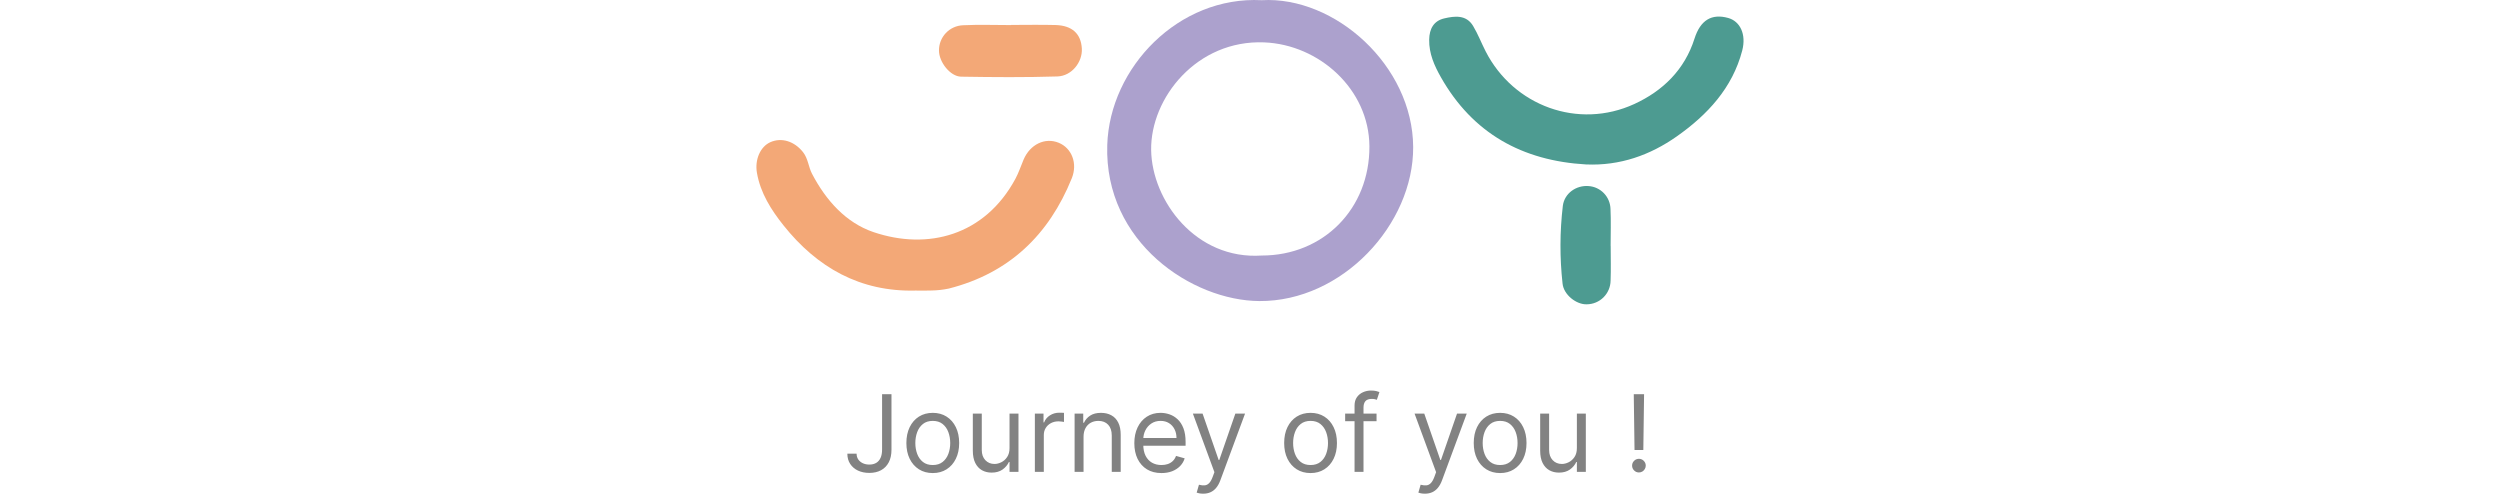 <svg width="390" height="78" viewBox="0 0 390 78" fill="none" xmlns="http://www.w3.org/2000/svg">
<g clip-path="url(#clip0_291_3288)">
<path d="M196.826 0.03C208.254 -0.624 220.383 10.234 220.455 22.931C220.521 35.008 209.381 47.05 196.456 46.965C185.984 46.897 172.256 37.822 172.731 22.632C173.113 10.505 183.883 -0.641 196.826 0.03ZM196.826 39.863C206.468 39.863 213.678 32.549 213.628 22.827C213.579 13.93 205.795 6.956 197.209 6.611C186.712 6.193 179.46 15.282 179.579 23.422C179.706 31.275 186.517 40.554 196.838 39.863H196.826Z" fill="#ACA1CD"/>
<path d="M142.838 45.327C134.177 45.556 127.458 41.729 122.212 35.139C120.296 32.733 118.624 30.107 118.08 26.953C117.729 24.935 118.588 22.894 120.16 22.187C121.928 21.393 123.941 22.04 125.277 23.741C126.069 24.749 126.117 26.037 126.67 27.097C128.826 31.229 131.95 34.751 136.275 36.213C144.748 39.078 153.621 36.746 158.398 27.905C158.917 26.948 159.254 25.894 159.683 24.891C160.7 22.513 163.03 21.399 165.158 22.272C167.183 23.098 168.143 25.474 167.199 27.811C163.623 36.663 157.406 42.627 148.022 45.014C147.14 45.2 146.242 45.301 145.34 45.317C144.507 45.356 143.672 45.327 142.838 45.327Z" fill="#F3A877"/>
<path d="M247.414 25.653C237.497 25.079 229.738 20.817 224.766 12.022C223.767 10.259 222.915 8.363 222.952 6.196C222.98 4.483 223.668 3.251 225.303 2.87C226.937 2.488 228.746 2.273 229.807 4.054C230.564 5.314 231.092 6.708 231.765 8.019C236.126 16.542 246.227 20.233 254.95 16.228C259.397 14.184 262.804 10.888 264.346 6.012C265.264 3.143 267.005 2.089 269.58 2.798C271.451 3.308 272.452 5.34 271.784 7.895C270.255 13.744 266.343 17.922 261.589 21.271C257.423 24.203 252.712 25.885 247.414 25.653Z" fill="#4D9B91"/>
<path d="M157.728 3.891C160.041 3.891 162.355 3.841 164.667 3.905C167.259 3.978 168.638 5.269 168.767 7.578C168.884 9.674 167.199 11.857 164.954 11.926C159.95 12.082 154.934 12.043 149.925 11.96C148.231 11.933 146.47 9.665 146.481 7.876C146.472 6.863 146.856 5.886 147.554 5.151C148.252 4.416 149.208 3.982 150.221 3.939C152.721 3.82 155.23 3.912 157.734 3.912L157.728 3.891Z" fill="#F3A877"/>
<path d="M251.266 38.369C251.266 40.171 251.321 41.975 251.253 43.775C251.24 44.754 250.844 45.69 250.15 46.382C249.456 47.073 248.518 47.465 247.538 47.473C245.931 47.533 243.939 46.002 243.76 44.241C243.312 40.211 243.326 36.144 243.801 32.118C244.049 30.146 245.888 28.876 247.821 29.026C248.729 29.089 249.582 29.488 250.213 30.144C250.844 30.801 251.209 31.669 251.237 32.579C251.326 34.505 251.257 36.44 251.257 38.369H251.266Z" fill="#4D9B91"/>
</g>
<path d="M137.604 61.494H139.071V70.154C139.071 70.927 138.929 71.584 138.645 72.124C138.362 72.664 137.961 73.074 137.445 73.354C136.928 73.634 136.319 73.774 135.617 73.774C134.954 73.774 134.365 73.654 133.848 73.413C133.332 73.169 132.926 72.822 132.63 72.372C132.334 71.923 132.186 71.388 132.186 70.769H133.629C133.629 71.112 133.714 71.412 133.884 71.668C134.057 71.921 134.294 72.118 134.594 72.26C134.893 72.402 135.234 72.473 135.617 72.473C136.039 72.473 136.398 72.384 136.693 72.207C136.989 72.029 137.214 71.769 137.368 71.426C137.526 71.079 137.604 70.655 137.604 70.154V61.494ZM145.513 73.798C144.693 73.798 143.973 73.603 143.354 73.212C142.739 72.822 142.258 72.275 141.911 71.574C141.568 70.872 141.396 70.051 141.396 69.113C141.396 68.166 141.568 67.34 141.911 66.635C142.258 65.929 142.739 65.38 143.354 64.99C143.973 64.6 144.693 64.404 145.513 64.404C146.333 64.404 147.051 64.6 147.666 64.99C148.285 65.38 148.766 65.929 149.109 66.635C149.456 67.34 149.63 68.166 149.63 69.113C149.63 70.051 149.456 70.872 149.109 71.574C148.766 72.275 148.285 72.822 147.666 73.212C147.051 73.603 146.333 73.798 145.513 73.798ZM145.513 72.544C146.136 72.544 146.649 72.384 147.051 72.064C147.453 71.745 147.751 71.325 147.944 70.805C148.137 70.284 148.234 69.72 148.234 69.113C148.234 68.506 148.137 67.94 147.944 67.415C147.751 66.891 147.453 66.467 147.051 66.144C146.649 65.82 146.136 65.659 145.513 65.659C144.89 65.659 144.377 65.82 143.975 66.144C143.573 66.467 143.275 66.891 143.082 67.415C142.889 67.94 142.792 68.506 142.792 69.113C142.792 69.72 142.889 70.284 143.082 70.805C143.275 71.325 143.573 71.745 143.975 72.064C144.377 72.384 144.89 72.544 145.513 72.544ZM157.487 69.894V64.523H158.883V73.608H157.487V72.07H157.392C157.179 72.532 156.848 72.924 156.398 73.248C155.949 73.567 155.381 73.727 154.695 73.727C154.127 73.727 153.622 73.603 153.18 73.354C152.739 73.102 152.392 72.723 152.139 72.218C151.887 71.71 151.761 71.069 151.761 70.296V64.523H153.157V70.201C153.157 70.864 153.342 71.392 153.713 71.787C154.087 72.181 154.565 72.378 155.144 72.378C155.491 72.378 155.844 72.289 156.203 72.112C156.566 71.934 156.869 71.662 157.114 71.296C157.362 70.929 157.487 70.462 157.487 69.894ZM161.439 73.608V64.523H162.788V65.895H162.883C163.048 65.445 163.348 65.081 163.782 64.801C164.216 64.521 164.705 64.381 165.249 64.381C165.351 64.381 165.479 64.383 165.633 64.387C165.787 64.391 165.903 64.397 165.982 64.404V65.824C165.935 65.812 165.826 65.794 165.657 65.771C165.491 65.743 165.316 65.729 165.13 65.729C164.689 65.729 164.294 65.822 163.947 66.007C163.604 66.189 163.332 66.441 163.131 66.765C162.934 67.084 162.835 67.449 162.835 67.859V73.608H161.439ZM169.033 68.143V73.608H167.637V64.523H168.986V65.942H169.104C169.317 65.481 169.64 65.11 170.074 64.83C170.508 64.546 171.068 64.404 171.754 64.404C172.369 64.404 172.907 64.531 173.369 64.783C173.83 65.031 174.189 65.41 174.445 65.919C174.702 66.424 174.83 67.062 174.83 67.835V73.608H173.434V67.93C173.434 67.216 173.248 66.66 172.878 66.262C172.507 65.86 171.998 65.659 171.352 65.659C170.906 65.659 170.508 65.755 170.157 65.948C169.81 66.141 169.536 66.424 169.335 66.794C169.134 67.165 169.033 67.614 169.033 68.143ZM181.19 73.798C180.315 73.798 179.559 73.605 178.925 73.218C178.294 72.828 177.807 72.283 177.464 71.585C177.124 70.883 176.955 70.067 176.955 69.137C176.955 68.206 177.124 67.386 177.464 66.676C177.807 65.962 178.284 65.406 178.895 65.008C179.51 64.606 180.228 64.404 181.048 64.404C181.521 64.404 181.989 64.483 182.45 64.641C182.911 64.799 183.331 65.055 183.71 65.41C184.088 65.761 184.39 66.226 184.615 66.806C184.84 67.386 184.952 68.099 184.952 68.947V69.539H177.949V68.332H183.532C183.532 67.82 183.43 67.362 183.225 66.96C183.024 66.558 182.736 66.24 182.361 66.007C181.991 65.775 181.553 65.659 181.048 65.659C180.492 65.659 180.011 65.796 179.605 66.073C179.203 66.345 178.893 66.7 178.676 67.137C178.459 67.575 178.351 68.044 178.351 68.545V69.35C178.351 70.036 178.469 70.617 178.706 71.094C178.946 71.568 179.279 71.928 179.705 72.177C180.131 72.421 180.626 72.544 181.19 72.544C181.557 72.544 181.888 72.492 182.184 72.39C182.483 72.283 182.742 72.126 182.959 71.917C183.176 71.704 183.343 71.439 183.461 71.124L184.81 71.503C184.668 71.96 184.43 72.362 184.094 72.709C183.759 73.052 183.345 73.32 182.852 73.514C182.359 73.703 181.805 73.798 181.19 73.798ZM187.698 77.016C187.462 77.016 187.251 76.996 187.065 76.956C186.88 76.921 186.752 76.885 186.681 76.85L187.036 75.62C187.375 75.706 187.674 75.738 187.935 75.714C188.195 75.691 188.426 75.574 188.627 75.365C188.832 75.16 189.019 74.827 189.189 74.365L189.449 73.656L186.089 64.523H187.604L190.112 71.763H190.206L192.714 64.523H194.228L190.372 74.933C190.198 75.403 189.983 75.791 189.727 76.099C189.471 76.41 189.173 76.641 188.834 76.791C188.499 76.941 188.12 77.016 187.698 77.016ZM204.447 73.798C203.627 73.798 202.907 73.603 202.288 73.212C201.673 72.822 201.192 72.275 200.845 71.574C200.501 70.872 200.33 70.051 200.33 69.113C200.33 68.166 200.501 67.34 200.845 66.635C201.192 65.929 201.673 65.38 202.288 64.99C202.907 64.6 203.627 64.404 204.447 64.404C205.267 64.404 205.985 64.6 206.6 64.99C207.219 65.38 207.7 65.929 208.043 66.635C208.39 67.34 208.564 68.166 208.564 69.113C208.564 70.051 208.39 70.872 208.043 71.574C207.7 72.275 207.219 72.822 206.6 73.212C205.985 73.603 205.267 73.798 204.447 73.798ZM204.447 72.544C205.07 72.544 205.583 72.384 205.985 72.064C206.387 71.745 206.685 71.325 206.878 70.805C207.071 70.284 207.168 69.72 207.168 69.113C207.168 68.506 207.071 67.94 206.878 67.415C206.685 66.891 206.387 66.467 205.985 66.144C205.583 65.82 205.07 65.659 204.447 65.659C203.824 65.659 203.311 65.82 202.909 66.144C202.507 66.467 202.209 66.891 202.016 67.415C201.822 67.94 201.726 68.506 201.726 69.113C201.726 69.72 201.822 70.284 202.016 70.805C202.209 71.325 202.507 71.745 202.909 72.064C203.311 72.384 203.824 72.544 204.447 72.544ZM214.741 64.523V65.706H209.843V64.523H214.741ZM211.31 73.608V63.269C211.31 62.748 211.432 62.314 211.677 61.967C211.921 61.62 212.239 61.36 212.629 61.187C213.019 61.013 213.431 60.926 213.865 60.926C214.208 60.926 214.488 60.954 214.705 61.009C214.922 61.064 215.084 61.116 215.19 61.163L214.788 62.37C214.717 62.346 214.618 62.316 214.492 62.281C214.37 62.245 214.208 62.228 214.007 62.228C213.546 62.228 213.213 62.344 213.008 62.577C212.806 62.809 212.706 63.151 212.706 63.6V73.608H211.31ZM222.281 77.016C222.044 77.016 221.833 76.996 221.648 76.956C221.463 76.921 221.335 76.885 221.264 76.85L221.618 75.62C221.958 75.706 222.257 75.738 222.518 75.714C222.778 75.691 223.009 75.574 223.21 75.365C223.415 75.16 223.602 74.827 223.772 74.365L224.032 73.656L220.672 64.523H222.186L224.694 71.763H224.789L227.297 64.523H228.811L224.955 74.933C224.781 75.403 224.566 75.791 224.31 76.099C224.054 76.41 223.756 76.641 223.417 76.791C223.081 76.941 222.703 77.016 222.281 77.016ZM234.02 73.798C233.199 73.798 232.48 73.603 231.861 73.212C231.245 72.822 230.764 72.275 230.417 71.574C230.074 70.872 229.903 70.051 229.903 69.113C229.903 68.166 230.074 67.34 230.417 66.635C230.764 65.929 231.245 65.38 231.861 64.99C232.48 64.6 233.199 64.404 234.02 64.404C234.84 64.404 235.557 64.6 236.173 64.99C236.792 65.38 237.273 65.929 237.616 66.635C237.963 67.34 238.136 68.166 238.136 69.113C238.136 70.051 237.963 70.872 237.616 71.574C237.273 72.275 236.792 72.822 236.173 73.212C235.557 73.603 234.84 73.798 234.02 73.798ZM234.02 72.544C234.643 72.544 235.155 72.384 235.557 72.064C235.96 71.745 236.257 71.325 236.451 70.805C236.644 70.284 236.74 69.72 236.74 69.113C236.74 68.506 236.644 67.94 236.451 67.415C236.257 66.891 235.96 66.467 235.557 66.144C235.155 65.82 234.643 65.659 234.02 65.659C233.396 65.659 232.884 65.82 232.482 66.144C232.079 66.467 231.782 66.891 231.588 67.415C231.395 67.94 231.299 68.506 231.299 69.113C231.299 69.72 231.395 70.284 231.588 70.805C231.782 71.325 232.079 71.745 232.482 72.064C232.884 72.384 233.396 72.544 234.02 72.544ZM245.993 69.894V64.523H247.389V73.608H245.993V72.07H245.899C245.686 72.532 245.354 72.924 244.905 73.248C244.455 73.567 243.887 73.727 243.201 73.727C242.633 73.727 242.129 73.603 241.687 73.354C241.245 73.102 240.898 72.723 240.646 72.218C240.394 71.71 240.267 71.069 240.267 70.296V64.523H241.663V70.201C241.663 70.864 241.849 71.392 242.219 71.787C242.594 72.181 243.071 72.378 243.651 72.378C243.998 72.378 244.351 72.289 244.71 72.112C245.072 71.934 245.376 71.662 245.621 71.296C245.869 70.929 245.993 70.462 245.993 69.894ZM256.476 61.494L256.358 70.201H254.986L254.867 61.494H256.476ZM255.672 73.703C255.38 73.703 255.13 73.599 254.921 73.389C254.712 73.18 254.607 72.93 254.607 72.638C254.607 72.347 254.712 72.096 254.921 71.887C255.13 71.678 255.38 71.574 255.672 71.574C255.964 71.574 256.214 71.678 256.423 71.887C256.632 72.096 256.737 72.347 256.737 72.638C256.737 72.832 256.687 73.009 256.589 73.171C256.494 73.332 256.366 73.463 256.204 73.561C256.046 73.656 255.869 73.703 255.672 73.703Z" fill="#828282"/>
<defs>
<clipPath id="clip0_291_3288">
<rect width="154" height="47.473" fill="white" transform="translate(118)"/>
</clipPath>
</defs>
</svg>
